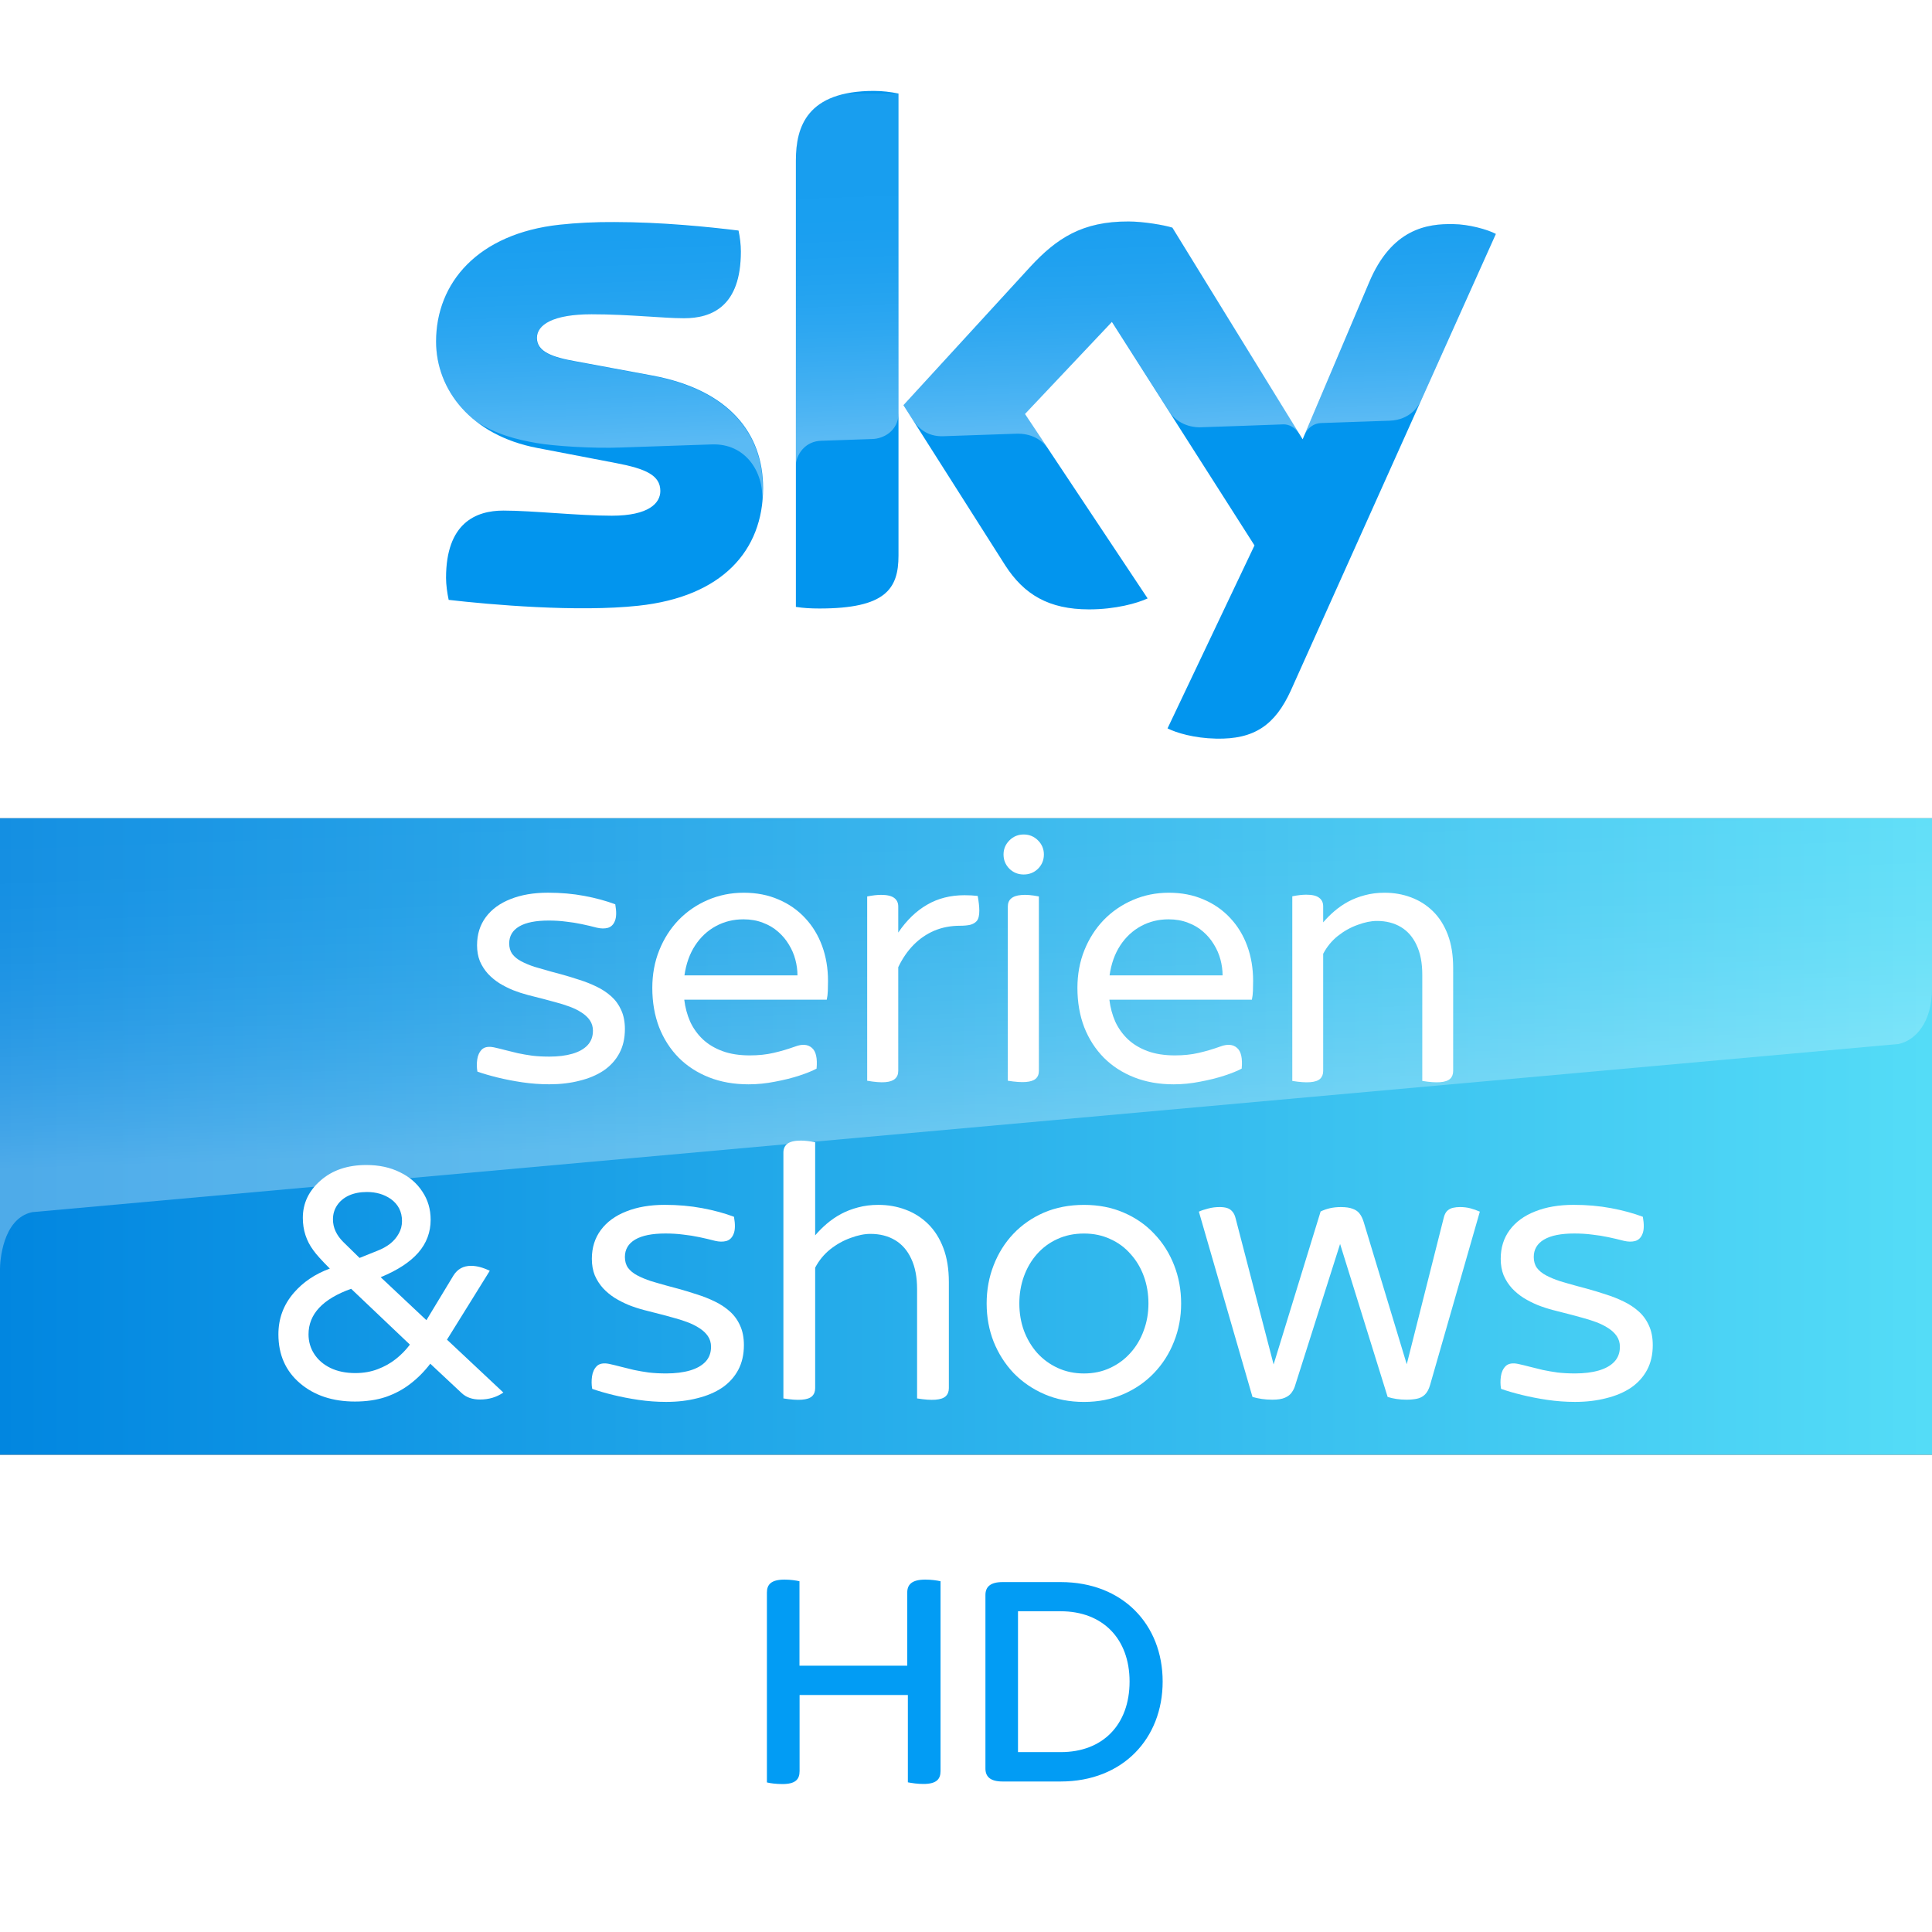 <svg width="850" height="850" enable-background="new 0 0 2362.9 500" version="1.1" viewBox="0 0 850 850" xml:space="preserve" xmlns="http://www.w3.org/2000/svg"><rect x="0" y="0" width="850" height="850" fill="#333333" stroke="none"/><defs><linearGradient id="f-5-5-0-5" x1="2140.7" x2="2165.1" y1="-449.43" y2="-449.43" gradientTransform="matrix(34.76 0 0 -34.76 -74411 -15123)" gradientUnits="userSpaceOnUse"><stop stop-color="#0186E0" offset="0"/><stop stop-color="#54DCF7" offset="1"/></linearGradient><linearGradient id="linearGradient1936" x1="365.41" x2="359.57" y1="1091.1" y2="923.62" gradientTransform="translate(0,-828.02)" gradientUnits="userSpaceOnUse"><stop stop-color="#fff" offset="0"/><stop stop-color="#fff" stop-opacity=".835" offset=".12"/><stop stop-color="#fff" stop-opacity=".658" offset=".269"/><stop stop-color="#fff" stop-opacity=".511" offset=".419"/><stop stop-color="#fff" stop-opacity=".397" offset=".568"/><stop stop-color="#fff" stop-opacity=".315" offset=".716"/><stop stop-color="#fff" stop-opacity=".266" offset=".86"/><stop stop-color="#fff" stop-opacity=".25" offset="1"/></linearGradient><linearGradient id="linearGradient5874-6-5" x1="1279.6" x2="1273" y1="1197.7" y2="1016.9" gradientTransform="matrix(.81 0 0 .81 -626.59 -470.95)" gradientUnits="userSpaceOnUse"><stop stop-color="#fff" offset="0"/><stop stop-color="#fff" stop-opacity=".835" offset=".12"/><stop stop-color="#fff" stop-opacity=".658" offset=".269"/><stop stop-color="#fff" stop-opacity=".511" offset=".419"/><stop stop-color="#fff" stop-opacity=".397" offset=".568"/><stop stop-color="#fff" stop-opacity=".315" offset=".716"/><stop stop-color="#fff" stop-opacity=".266" offset=".86"/><stop stop-color="#fff" stop-opacity=".25" offset="1"/></linearGradient></defs>
<path d="m0-5e-6h850v360h-850z" fill="#fff" stop-color="#000000" stroke-width=".424" style="font-variation-settings:normal"/><path d="m0 640h850v210h-850z" fill="#fff" stop-color="#000000" stroke-width=".247" style="font-variation-settings:normal"/><path d="m0 360h850v280h-850z" fill="url(#f-5-5-0-5)" stop-color="#000000" stroke-width=".886" style="font-variation-settings:normal"/><g transform="matrix(.644 0 0 .644 191.86 21.452)"><path d="m84.4 120.2c-55.9 6.1-84.4 39.7-84.4 79.8 0 33 24 64.1 69 72.7l54.2 10.4c19.8 3.8 30 8.2 30 19 0 8.2-7.7 16.9-33.2 16.9-23.1 0-54.2-3.5-74-3.5-19 0-39.2 8.6-39.2 46 0 4.6 0.8 10.4 1.8 15 28.5 3.3 88.2 8.5 129.6 4 57.1-6.1 85.2-37.5 85.2-80.4 0-37-22.9-67.1-75.9-76.9l-51.7-9.6c-16.6-2.9-26.9-6.7-26.9-16.1 0-8.9 10.9-16.1 37.3-16.1 25.9 0 48.7 2.7 63.2 2.7 19 0 38.8-8.1 38.8-45.5 0-5-0.6-9.6-1.6-14.4-20.3-2.5-52.6-5.8-84.8-5.8-12.8-0.1-25.5 0.5-37.4 1.8m321.4 28.9-86.5 94.4 69.5 109.4c12.9 20 29.8 30.1 57.3 30.1 18 0 33-4.2 40-7.5l-83.8-126 59.4-62.9 97.4 152.7-59.4 125c6 3 18 6.7 33.2 7 26.2 0.6 40.3-9.4 51-32.8l140.1-312c-5.8-3.1-18.7-6.6-29-6.7-18-0.4-42.3 3.2-57.7 40.1l-45.3 106.9-89-144.6c-5.8-1.8-19.8-4.2-30-4.2-31.5-0.1-49 11.4-67.2 31.1m-160-72.8v305c5 0.8 10.2 1.1 16.1 1.1 45 0 54-13.2 54-36.2v-315.6c-5.4-1.1-11.1-1.8-16.9-1.8-45.4 0.1-53.2 24.2-53.2 47.5" fill="#0295ee" stop-color="#000000" style="font-variation-settings:normal"/><path d="m0 200c0-40.1 28.5-73.7 84.4-79.8 11.9-1.3 24.6-1.9 37.2-1.6 32.2 0 64.5 3.3 84.8 5.8 1 4.8 1.6 9.4 1.6 14.4 0 37.4-19.8 45.5-38.8 45.5-14.5 0-37.3-2.7-63.2-2.7-26.4 0-37.3 7.2-37.3 16.1 0 9.4 10.3 13.2 26.9 16.1l51.7 9.6c53 9.8 75.9 39.9 75.9 76.9 0 2.7-0.1 5.3-0.3 7.8v0.7h-0.1c1.1-19.7-11.4-39.3-34.4-38.5-9.9 0.3-55.6 1.9-61.7 2.1-19.7 0.8-46.3-1-57.8-3-13.9-2.4-27.9-5.9-41.5-14.8-18-14.2-27.4-34-27.4-54.6zm263.1 67.8c7.5-0.2 28.8-1 35.1-1.2 6.9-0.2 17.6-5 17.8-17.9v-218c-0.2 0-0.3-0.1-0.5-0.1h-35.3c-28.9 5.9-34.5 26.1-34.5 45.7v209.1c0.1-8.4 6.6-17.3 17.4-17.6zm238.6-18.7c7.2 9.4 18.1 9.6 20.4 9.5 2.1 0 54.3-1.9 56.7-2 3.7-0.1 7.8 1.9 11 6.4l-86.8-140.9c-5.8-1.8-19.8-4.2-30-4.2-31.5 0-49 11.5-67.2 31.2l-86.5 94.4 6.9 10.9c2.9 4 8.9 10.8 20.5 10.3 4.1-0.1 45.9-1.6 49.3-1.7 10.8-0.4 17.6 4.2 21.8 9.7l-15.4-23.2 59.4-62.9zm222.2-122.6c-5.8-3.1-18.7-6.6-28.9-6.7-0.8-0.1-1.5-0.1-2.2-0.1-17.8 0.1-40.7 4.9-55.5 40.2l-44.2 104.3c0.1-0.1 2.9-8.1 11.5-8.5 0 0 43.5-1.5 46.8-1.6 14.2-0.5 19.9-10.3 21.3-13.4l51.2-114.1z" enable-background="new    " fill="url(#linearGradient1936)" opacity=".35"/></g><g transform="matrix(.452 0 0 .452 -505.84 626.17)" fill="#029cf4"><path d="m2034.6 153.8v184.7c0 8.1-4.1 12.6-16.7 12.6-5.7 0-11-0.8-15.1-1.6v-85h-105.4v74.1c0 8.1-4.1 12.6-16.7 12.6-6.1 0-12.2-0.8-15.1-1.6v-184.8c0-7.8 4.1-12.6 17.1-12.6 5.7 0 11.3 0.8 14.6 1.6v82.2h104.9v-71.2c0-7.8 4.5-12.6 17.5-12.6 6 0 11.6 0.8 14.9 1.6"/><path d="m2250.8 251.4c0 55.4-38.7 97.3-99.3 97.3h-56.5c-12.2 0-16.7-4.9-16.7-12.6v-168.9c0-7.7 4.5-12.6 16.7-12.6h56.5c60.6 0 99.3 41.5 99.3 96.8m-32.2 0c0-41.5-26-68.4-67.1-68.4h-41.5v137.1h41.5c41.1 0.1 67.1-26.8 67.1-68.7"/></g><g transform="translate(-2785.2 -577.82)" fill="#fff" stroke-width="1.927"><g transform="matrix(.562 0 0 .562 2667.7 1369.8)"><path d="m582.54-669.28q0-12.72 6.849-21.946 6.849-9.225 19.291-14.118 12.581-5.032 29.354-5.032 15.097 0 28.516 2.516t24.183 6.57q1.538 8.667-0.28 13-1.677 4.333-5.591 5.452-3.774 0.979-8.527-0.14-5.871-1.538-11.882-2.796-5.871-1.258-12.301-1.957-6.29-0.839-13.559-0.839-15.237 0-23.065 4.613t-7.828 13.28q0 4.892 2.376 8.247 2.516 3.355 6.989 5.731 4.473 2.376 10.344 4.333 6.011 1.817 13.14 3.774l7.828 2.097q7.129 1.957 14.258 4.333 7.129 2.237 13.419 5.312 6.43 3.075 11.462 7.548 5.032 4.473 7.828 10.763 2.935 6.29 2.935 14.957 0 10.763-4.333 18.871-4.333 8.108-12.301 13.559-7.968 5.312-18.871 7.968-10.763 2.796-23.624 2.796-10.624 0-21.108-1.538-10.344-1.538-19.429-3.774-9.085-2.236-15.796-4.613-0.839-4.613-0.14-9.505 0.699-4.892 3.634-7.828 3.075-2.935 9.366-1.677 4.473 0.979 8.667 2.097 5.032 1.258 10.204 2.516 5.312 1.118 11.323 1.957 6.011 0.699 13.28 0.699 10.344 0 18.032-2.237 7.688-2.237 11.882-6.71 4.193-4.473 4.194-11.323 0-4.613-2.376-8.108-2.376-3.495-6.57-6.151-4.054-2.656-9.366-4.613t-11.183-3.495q-5.871-1.677-21.387-5.591-5.871-1.538-11.602-3.774-5.731-2.376-10.763-5.452-5.032-3.215-8.946-7.409-3.914-4.333-6.29-9.785-2.237-5.591-2.237-12.581z"/><path d="m791.3-710.35q15.097 0 27.258 5.312 12.161 5.172 20.828 14.538 8.667 9.226 13.28 21.807 4.613 12.581 4.613 27.398 0 3.634-0.14 7.688-0.14 3.914-0.839 6.989h-111.55q1.118 9.226 4.613 17.194 3.634 7.828 9.925 13.839 6.29 5.871 15.376 9.226 9.086 3.355 21.387 3.355 10.204 0 18.591-1.957 8.527-1.957 17.054-5.032 8.247-3.075 13 1.118 4.753 4.054 3.634 16.215-4.892 2.656-13.419 5.452-8.527 2.796-19.011 4.753-10.484 2.097-20.828 2.097-17.054 0-30.892-5.452-13.839-5.452-23.763-15.376-9.925-10.065-15.376-23.903-5.312-13.978-5.312-30.753 0-15.935 5.452-29.495 5.452-13.559 15.097-23.624 9.785-10.065 22.786-15.656 13.14-5.731 28.237-5.731zm-0.28 20.828q-11.742 0-21.528 5.312-9.785 5.312-16.215 15.097-6.43 9.785-8.387 23.483h88.484q0-6.151-1.677-12.441-1.677-6.29-5.172-11.882-3.355-5.591-8.387-9.925-5.032-4.473-11.882-6.989-6.71-2.656-15.237-2.656z"/><path d="m898.85-708.68q6.989 0 10.204 2.376 3.215 2.376 3.215 6.71v20.408q9.925-14.538 22.645-21.807 12.72-7.409 29.215-7.409 5.452 0 10.344 0.559 1.258 6.989 1.258 11.602 0 5.591-1.957 7.968-1.957 2.237-5.312 3.075-3.215 0.699-7.828 0.699-11.043 0-20.269 3.914-9.086 3.914-16.215 11.183-6.989 7.129-11.882 17.333v81.214q0 3.914-2.516 6.151-2.376 2.237-7.688 2.656-5.312 0.419-14.118-1.118v-144.26q6.29-1.258 10.903-1.258z"/><path d="m998.04-563.17v-136.43q0-3.914 2.516-6.151 2.656-2.376 7.968-2.796 5.452-0.559 13.839 1.118v136.57q0 3.914-2.516 6.151-2.376 2.097-7.688 2.516-5.312 0.419-14.118-0.979zm12.441-192.77q6.57 0 11.183 4.613 4.613 4.613 4.613 11.043 0 6.57-4.613 11.183-4.613 4.473-11.183 4.473t-11.183-4.473q-4.613-4.613-4.613-11.183 0-6.43 4.613-11.043 4.613-4.613 11.183-4.613z"/><path d="m1124.1-710.35q15.097 0 27.258 5.312 12.161 5.172 20.828 14.538 8.667 9.226 13.28 21.807 4.613 12.581 4.613 27.398 0 3.634-0.14 7.688-0.14 3.914-0.839 6.989h-111.55q1.118 9.226 4.613 17.194 3.634 7.828 9.925 13.839 6.29 5.871 15.376 9.226 9.086 3.355 21.387 3.355 10.204 0 18.592-1.957 8.527-1.957 17.054-5.032 8.247-3.075 13 1.118 4.753 4.054 3.634 16.215-4.892 2.656-13.419 5.452-8.527 2.796-19.011 4.753-10.484 2.097-20.828 2.097-17.054 0-30.892-5.452-13.839-5.452-23.763-15.376-9.925-10.065-15.376-23.903-5.312-13.978-5.312-30.753 0-15.935 5.452-29.495 5.452-13.559 15.097-23.624 9.785-10.065 22.786-15.656 13.14-5.731 28.236-5.731zm-0.28 20.828q-11.742 0-21.528 5.312t-16.215 15.097q-6.43 9.785-8.387 23.483h88.484q0-6.151-1.677-12.441-1.677-6.29-5.172-11.882-3.355-5.591-8.387-9.925-5.032-4.473-11.882-6.989-6.71-2.656-15.236-2.656z"/><path d="m1293-710.35q11.043 0 20.688 3.634 9.785 3.634 17.194 10.903 7.409 7.269 11.602 18.312 4.193 11.043 4.194 26v80.656q0 3.914-2.376 6.151t-7.828 2.656q-5.312 0.419-13.978-0.979v-83.172q0-13.839-4.473-23.204-4.333-9.366-12.301-14.118-7.968-4.753-18.731-4.753-6.849 0-15.097 3.075-8.247 2.935-15.516 8.667-7.129 5.731-11.462 13.978v91.698q0 3.914-2.376 6.151t-7.828 2.656q-5.312 0.419-13.978-0.979v-144.54q6.29-1.258 10.903-1.258 6.989 0 10.065 2.376 3.215 2.376 3.215 6.71v12.581q4.054-4.753 8.806-8.806 4.892-4.194 10.763-7.409 6.011-3.215 13-5.032 7.129-1.957 15.516-1.957z"/></g><g transform="matrix(.578 0 0 .578 2079 1518.5)"><path d="m1495.5-669.97 13.559-5.452q5.452-2.097 9.645-5.312 4.194-3.355 6.57-7.688 2.516-4.333 2.516-9.645 0-10.624-8.527-16.774-7.688-5.312-18.172-5.312-7.828 0-13.699 2.656-5.731 2.656-8.946 7.409-3.215 4.753-3.215 10.763 0 9.366 7.828 17.194zm-3.215 87.644q9.226 0 16.914-2.935 7.828-2.935 13.978-7.828 6.151-4.892 10.624-10.903l-44.732-42.494q-32.429 11.602-32.429 34.666 0 8.247 4.333 14.957 4.333 6.71 12.301 10.624 8.107 3.914 19.011 3.914zm-0.28 21.666q-25.582 0-41.936-13.978-16.355-13.978-16.355-37.182 0-18.032 11.742-31.591 10.624-12.301 27.398-18.452-9.366-9.366-12.58-13.978-7.968-10.763-7.968-24.603 0-16.634 13.419-28.377 13.419-11.882 34.946-11.882 14.398 0 25.441 5.452 11.043 5.312 17.194 14.817 6.29 9.366 6.29 21.387 0 14.258-9.366 25.021-9.366 10.763-28.657 18.731l34.807 32.71 20.549-33.969q4.613-7.409 13.419-7.409 6.43 0 14.258 3.774l-32.57 52.419 42.914 40.258q-7.688 5.312-17.753 5.312-8.806 0-13.978-4.892l-23.903-22.366q-6.71 8.806-15.097 15.237-8.247 6.43-18.731 10.065-10.344 3.495-23.483 3.495z"/><path d="m1672.3-669.28q0-12.72 6.849-21.946 6.849-9.225 19.291-14.118 12.58-5.032 29.354-5.032 15.097 0 28.516 2.516t24.183 6.57q1.538 8.667-0.28 13-1.677 4.333-5.591 5.452-3.774 0.979-8.527-0.14-5.871-1.538-11.882-2.796-5.871-1.258-12.301-1.957-6.29-0.839-13.559-0.839-15.236 0-23.065 4.613-7.828 4.613-7.828 13.28 0 4.892 2.376 8.247 2.516 3.355 6.989 5.731 4.473 2.376 10.344 4.333 6.011 1.817 13.14 3.774l7.828 2.097q7.129 1.957 14.258 4.333 7.129 2.237 13.419 5.312 6.43 3.075 11.462 7.548 5.032 4.473 7.828 10.763 2.935 6.29 2.935 14.957 0 10.763-4.333 18.871-4.333 8.108-12.301 13.559-7.968 5.312-18.871 7.968-10.763 2.796-23.624 2.796-10.624 0-21.108-1.538-10.344-1.538-19.429-3.774-9.085-2.236-15.796-4.613-0.839-4.613-0.14-9.505 0.699-4.892 3.635-7.828 3.075-2.935 9.366-1.677 4.473 0.979 8.667 2.097 5.032 1.258 10.204 2.516 5.312 1.118 11.323 1.957 6.011 0.699 13.28 0.699 10.344 0 18.032-2.237 7.688-2.237 11.882-6.71 4.193-4.473 4.194-11.323 0-4.613-2.376-8.108-2.376-3.495-6.57-6.151-4.054-2.656-9.366-4.613t-11.183-3.495q-5.871-1.677-21.387-5.591-5.871-1.538-11.602-3.774-5.731-2.376-10.763-5.452-5.032-3.215-8.946-7.409-3.914-4.333-6.29-9.785-2.237-5.591-2.237-12.581z"/><path d="m1818.1-750.2q0-4.333 3.075-6.71 3.215-2.376 10.204-2.376 4.613 0 10.903 1.258v70.872q4.054-4.753 8.806-8.806 4.892-4.194 10.763-7.409 6.011-3.215 13-5.032 7.129-1.957 15.516-1.957 11.043 0 20.688 3.634 9.785 3.634 17.194 10.903 7.409 7.269 11.602 18.312 4.194 11.043 4.194 26v80.656q0 3.914-2.376 6.151-2.376 2.237-7.828 2.656-5.312 0.419-13.978-0.979v-83.172q0-13.839-4.473-23.204-4.333-9.366-12.301-14.118-7.968-4.753-18.731-4.753-6.849 0-15.097 3.075-8.247 2.935-15.516 8.667-7.129 5.731-11.462 13.978v91.698q0 3.914-2.376 6.151-2.376 2.237-7.828 2.656-5.312 0.419-13.978-0.979z"/><path d="m2046.9-710.35q16.634 0 30.194 5.871 13.699 5.871 23.344 16.215 9.785 10.204 15.097 23.903 5.312 13.559 5.312 29.075t-5.452 29.075q-5.312 13.559-15.237 23.903-9.785 10.204-23.344 16.075t-29.915 5.871q-16.494 0-30.054-5.871-13.559-5.871-23.483-16.075-9.785-10.344-15.237-23.903-5.312-13.559-5.312-29.075t5.312-29.075q5.312-13.699 14.957-23.903 9.785-10.344 23.344-16.215 13.699-5.871 30.474-5.871zm0 21.807q-11.183 0-20.269 4.194-8.946 4.054-15.516 11.462-6.43 7.269-9.925 16.914-3.494 9.645-3.494 20.688 0 11.042 3.494 20.688 3.635 9.645 10.065 16.914 6.57 7.269 15.656 11.462 9.086 4.194 19.99 4.194 10.903 0 19.849-4.194 9.086-4.194 15.516-11.462 6.57-7.269 10.065-16.914 3.634-9.645 3.634-20.688 0-11.042-3.495-20.688-3.494-9.645-10.064-16.914-6.43-7.409-15.516-11.462-8.946-4.194-19.99-4.194z"/><path d="m2162.3-700.16 28.936 111.27 35.786-116.44q3.495-1.677 7.269-2.516 3.774-0.839 8.108-0.839 5.871 0 9.226 1.398 3.495 1.258 5.312 3.914 1.817 2.516 2.935 6.29l32.71 108.05 28.096-111.27q0.839-3.634 2.656-5.452 1.957-1.817 4.473-2.376 2.516-0.559 5.172-0.559 4.473 0 8.108 0.978 3.634 0.979 7.129 2.516l-37.882 131.96q-1.398 4.892-4.054 7.409-2.516 2.376-6.151 3.075-3.494 0.699-7.828 0.699-3.774 0-7.548-0.559-3.634-0.559-6.71-1.538l-36.204-116.44-34.107 107.35q-0.839 3.075-2.656 5.591-1.677 2.516-5.172 4.054-3.355 1.538-9.645 1.538-4.194 0-7.968-0.559-3.774-0.559-7.129-1.538l-40.816-141.04q3.075-1.398 7.129-2.376 4.054-1.118 8.667-1.118 3.215 0 5.591 0.699 2.376 0.699 4.054 2.656 1.677 1.817 2.516 5.172z"/><path d="m2364.1-669.28q0-12.72 6.849-21.946 6.849-9.225 19.291-14.118 12.58-5.032 29.354-5.032 15.097 0 28.516 2.516t24.183 6.57q1.538 8.667-0.28 13-1.677 4.333-5.591 5.452-3.774 0.979-8.527-0.14-5.871-1.538-11.882-2.796-5.871-1.258-12.301-1.957-6.29-0.839-13.559-0.839-15.236 0-23.065 4.613-7.828 4.613-7.828 13.28 0 4.892 2.376 8.247 2.516 3.355 6.989 5.731 4.473 2.376 10.344 4.333 6.011 1.817 13.14 3.774l7.828 2.097q7.129 1.957 14.258 4.333 7.129 2.237 13.419 5.312 6.43 3.075 11.462 7.548 5.032 4.473 7.828 10.763 2.935 6.29 2.935 14.957 0 10.763-4.333 18.871-4.333 8.108-12.301 13.559-7.968 5.312-18.871 7.968-10.763 2.796-23.624 2.796-10.624 0-21.108-1.538-10.344-1.538-19.429-3.774-9.085-2.236-15.796-4.613-0.839-4.613-0.14-9.505 0.699-4.892 3.634-7.828 3.075-2.935 9.366-1.677 4.473 0.979 8.667 2.097 5.032 1.258 10.204 2.516 5.312 1.118 11.322 1.957 6.011 0.699 13.28 0.699 10.344 0 18.032-2.237 7.688-2.237 11.882-6.71 4.194-4.473 4.194-11.323 0-4.613-2.376-8.108-2.376-3.495-6.57-6.151-4.054-2.656-9.366-4.613-5.312-1.957-11.183-3.495-5.871-1.677-21.387-5.591-5.871-1.538-11.602-3.774-5.731-2.376-10.764-5.452-5.032-3.215-8.946-7.409-3.914-4.333-6.29-9.785-2.237-5.591-2.237-12.581z"/></g></g><path d="m9e-4 360v198.27c0-2.622 0.876-22.178 14.176-24.978l821.12-73.98c7.496-1.6 14.699-9.555 14.699-24.31v-75.006z" fill="url(#linearGradient5874-6-5)" opacity=".3" stop-color="#000000" style="font-variation-settings:normal"/></svg>
